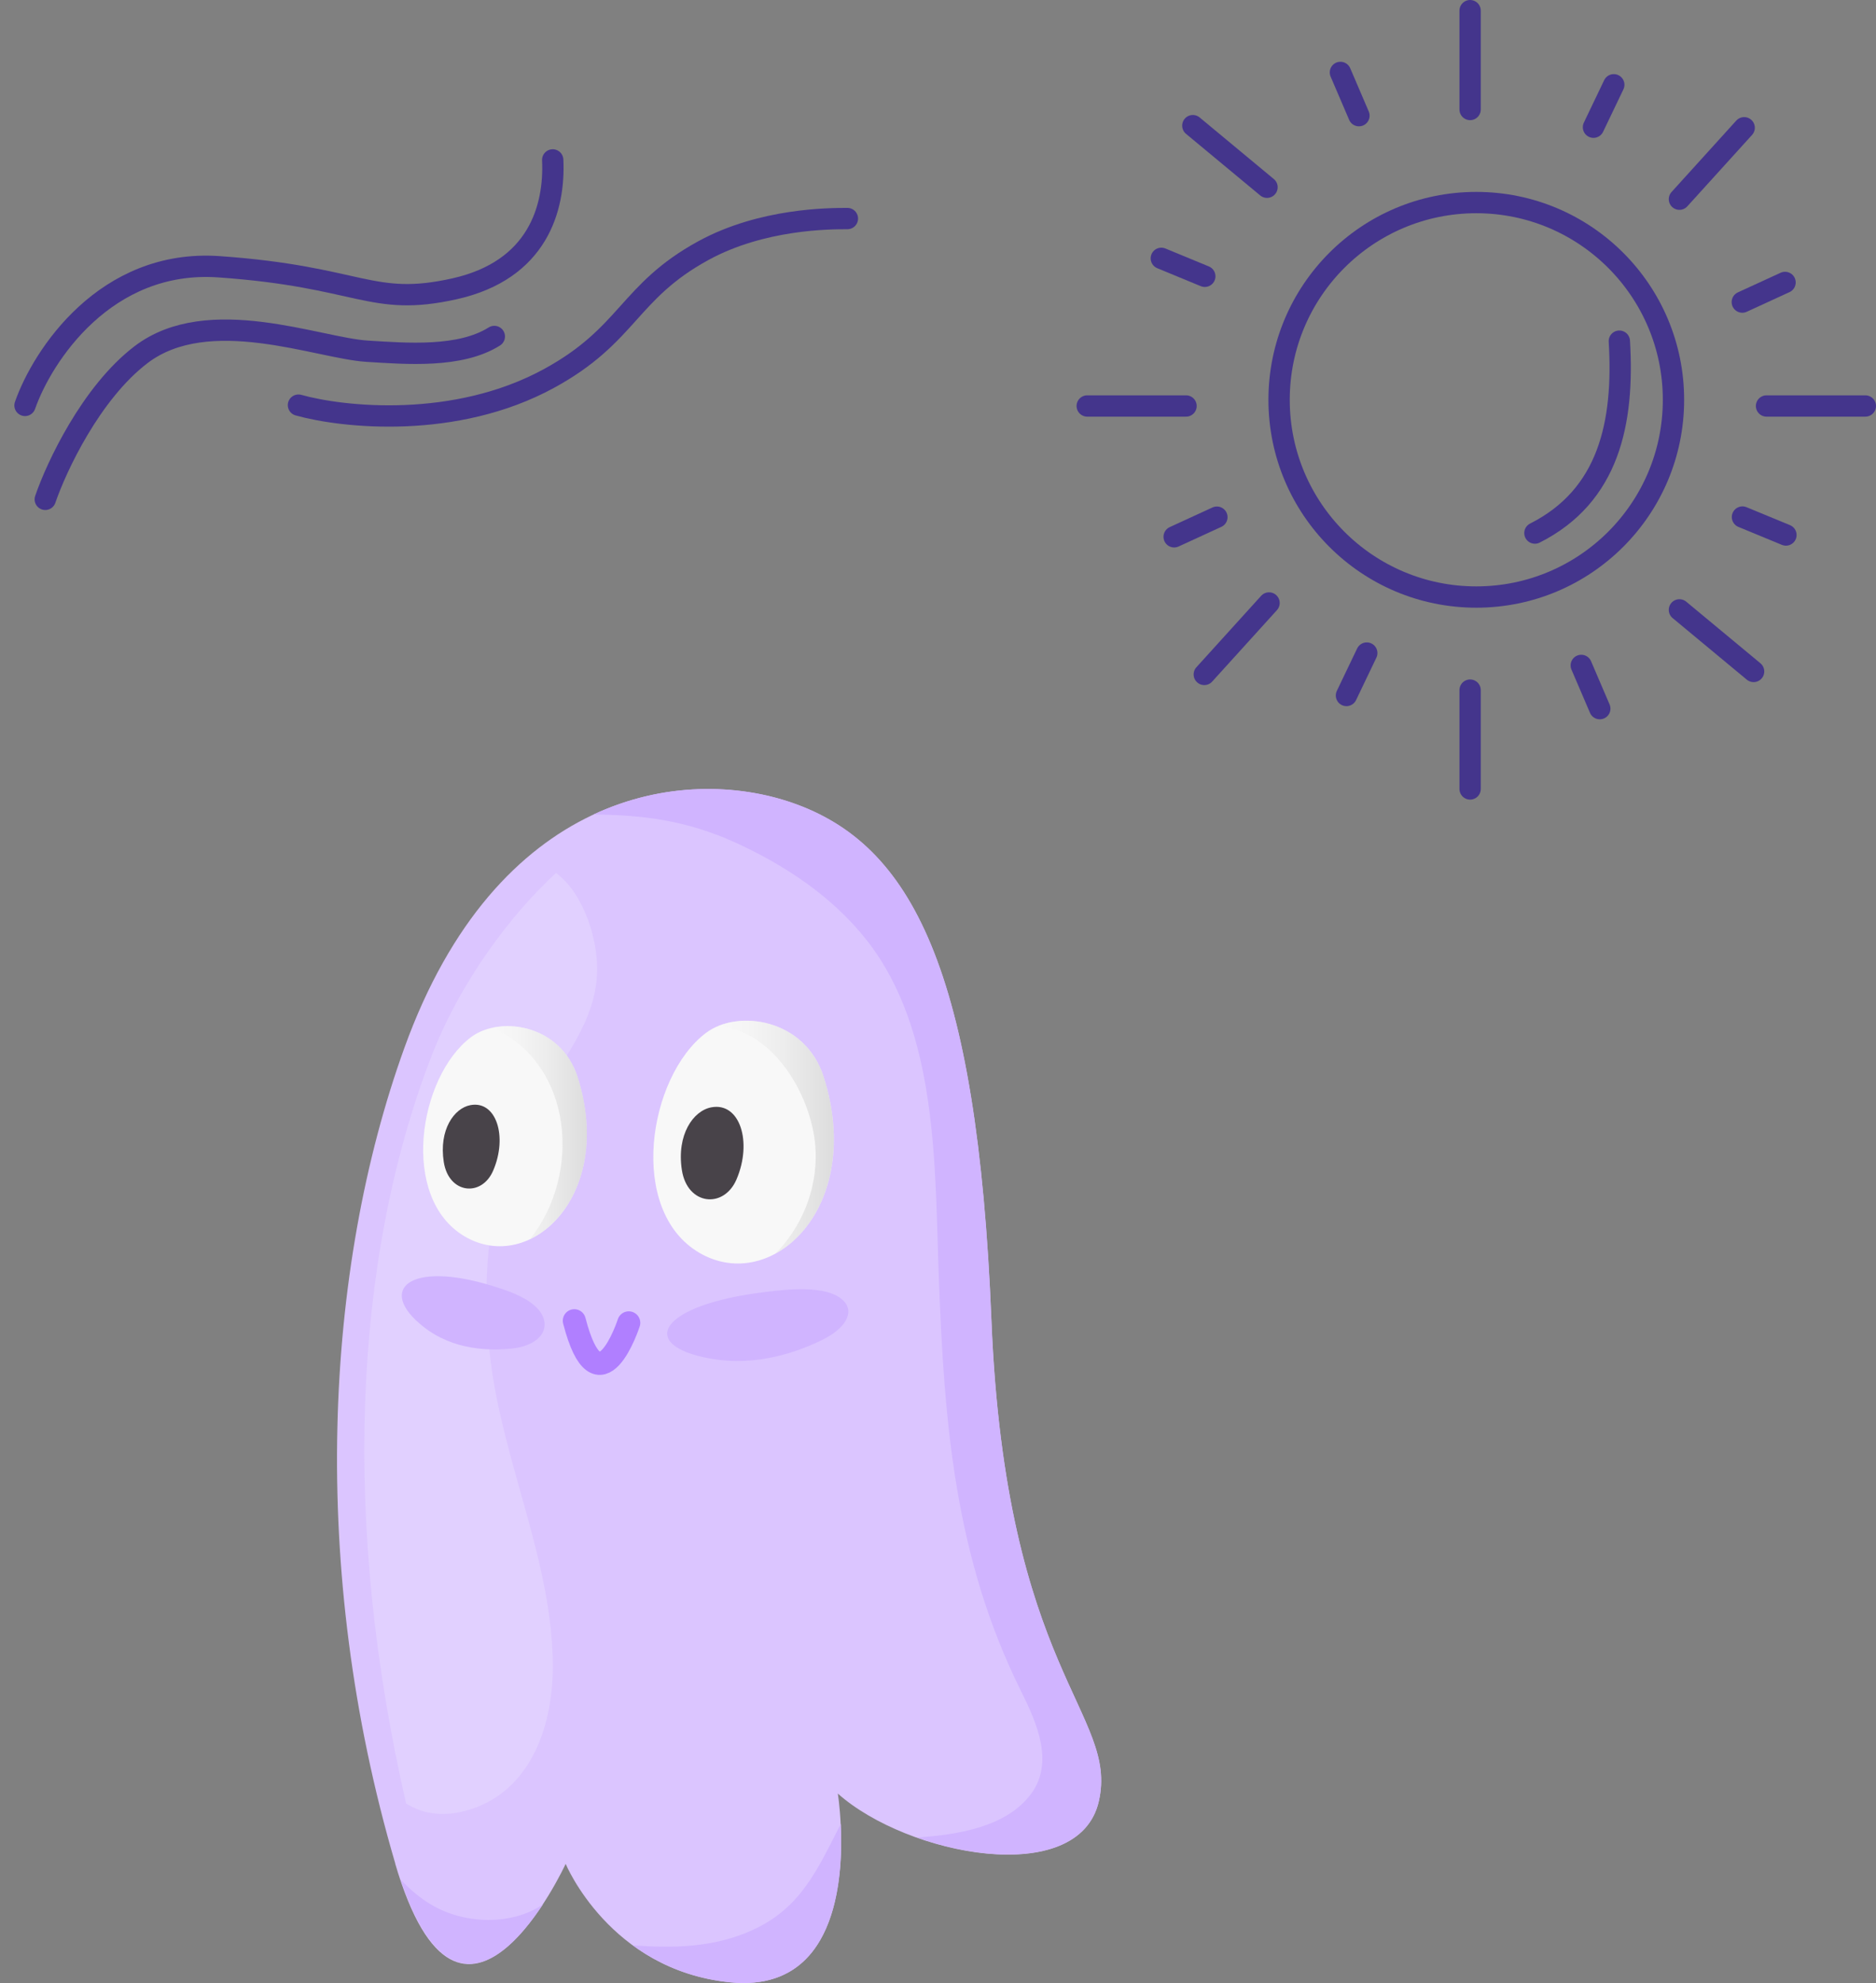 <svg width="176" height="186" viewBox="0 0 176 186" fill="none" xmlns="http://www.w3.org/2000/svg">
<rect x="0" y="0" width="176" height="186" fill="#808080" stroke="none"/>
<path d="M37.081 174.784C28.944 147.098 30.453 119.015 37.939 98.283C46.585 74.324 64.051 71.742 74.326 75.31C85.491 79.188 91.673 90.829 93.008 123.839C94.343 156.856 104.967 160.726 103.084 168.959C101.201 177.183 85.125 174.045 78.601 168.228C78.601 168.228 81.676 187.276 68.469 185.933C57.193 184.788 53.069 174.823 53.069 174.823C53.069 174.823 43.303 196.001 37.073 174.792L37.081 174.784Z" fill="#DBC5FF"/>
<path opacity="0.25" d="M56.025 91.055C55.945 95.783 52.711 99.517 50.383 103.348C45.877 110.738 44.995 119.177 46.028 127.64C47.212 137.303 51.94 146.775 51.861 156.526C51.813 162.191 49.612 168.318 43.565 169.876C41.395 170.432 39.552 170.082 38.098 169.16C32.13 143.167 33.044 118.557 40.378 99.319C43.175 91.984 48.102 85.587 52.163 81.884C54.777 83.799 56.072 88.106 56.025 91.055Z" fill="#F6F1FF"/>
<path d="M96.726 168.268C98.935 165.273 97.243 161.546 95.789 158.621C89.567 146.082 88.581 133.518 88.073 119.715C87.691 109.417 88.025 96.758 81.334 88.216C78.124 84.123 73.689 81.175 68.993 79.029C64.368 76.924 60.252 76.447 55.691 76.391C62.374 73.276 69.231 73.531 74.333 75.295C85.498 79.172 91.68 90.814 93.015 123.824C94.35 156.841 104.975 160.711 103.091 168.944C101.748 174.808 93.198 174.896 86.038 172.353C89.932 172.083 94.438 171.352 96.726 168.26L96.726 168.268Z" fill="#D0B4FF"/>
<path d="M70.535 181.055C75.2 178.973 76.75 175.199 78.879 171.083C79.141 176.343 78.442 186.936 68.477 185.927C64.663 185.537 61.667 184.139 59.371 182.462C63.161 182.748 66.92 182.676 70.535 181.063L70.535 181.055Z" fill="#D0B4FF"/>
<path d="M40.481 178.662C43.517 180.474 47.982 180.649 50.938 178.623C47.824 183.367 41.967 189.327 37.588 176.302C38.447 177.216 39.4 178.019 40.473 178.662L40.481 178.662Z" fill="#D0B4FF"/>
<path d="M77.282 101.025C75.549 95.542 69.216 94.628 66.228 96.885C60.801 100.985 58.83 113.541 65.608 117.506C72.387 121.471 81.152 113.255 77.282 101.025Z" fill="#F8F8F8"/>
<path d="M54.196 101.041C52.623 96.066 46.885 95.24 44.176 97.29C39.257 101.009 37.469 112.388 43.611 115.98C49.754 119.572 57.7 112.134 54.196 101.041Z" fill="#F8F8F8"/>
<path opacity="0.5" d="M76.518 108.01C76.375 103.171 72.719 96.615 67.355 96.249C70.59 94.898 75.739 96.162 77.281 101.025C79.808 109.011 76.939 115.289 72.767 117.578C75.183 115.083 76.629 111.729 76.526 108.01L76.518 108.01Z" fill="url(#paint0_linear_59795_8683)"/>
<path opacity="0.5" d="M46.203 96.4C49.103 95.773 52.949 97.1 54.197 101.041C56.565 108.519 53.712 114.336 49.723 116.227C54.594 110.14 53.791 99.786 46.203 96.4Z" fill="url(#paint1_linear_59795_8683)"/>
<path d="M66.736 103.862C65.036 104.18 63.462 106.428 63.971 109.742C64.48 113.056 67.904 113.405 69.096 110.624C70.606 107.096 69.406 103.361 66.736 103.862Z" fill="#484349"/>
<path d="M44.136 103.656C42.594 103.942 41.164 105.985 41.633 108.988C42.102 111.992 45.201 112.31 46.274 109.783C47.641 106.588 46.552 103.203 44.136 103.656Z" fill="#484349"/>
<path d="M58.989 124.077C58.989 124.077 56.176 132.762 53.879 123.878" stroke="#B07FFF" stroke-width="2.16" stroke-linecap="round" stroke-linejoin="round"/>
<path d="M79.078 121.95C80.254 123.054 79.308 124.612 77.154 125.669C74.953 126.749 71.067 128.227 66.617 127.425C59.768 126.193 61.762 122.387 71.83 121.179C73.658 120.956 77.504 120.472 79.078 121.95Z" fill="#D0B4FF"/>
<path d="M51.035 123.798C51.4 125.196 50.049 126.277 48.047 126.484C45.996 126.698 42.564 126.69 39.711 124.434C35.316 120.961 38.392 118.211 46.163 120.603C47.57 121.04 50.55 121.93 51.042 123.798L51.035 123.798Z" fill="#D0B4FF"/>
<circle cx="138.5" cy="37.5" r="18.5" stroke="#44358C" stroke-width="2"/>
<path d="M137.921 64.73V74" stroke="#44358C" stroke-width="2" stroke-linecap="round"/>
<path d="M137.921 1V10.27" stroke="#44358C" stroke-width="2" stroke-linecap="round"/>
<path d="M165.73 38.08L175 38.08" stroke="#44358C" stroke-width="2" stroke-linecap="round"/>
<path d="M102 38.08L111.27 38.08" stroke="#44358C" stroke-width="2" stroke-linecap="round"/>
<path d="M111.908 11.786L118.867 17.562" stroke="#44358C" stroke-width="2" stroke-linecap="round"/>
<path d="M157.558 57.204L164.517 62.98" stroke="#44358C" stroke-width="2" stroke-linecap="round"/>
<path d="M157.558 18.683L163.632 11.983" stroke="#44358C" stroke-width="2" stroke-linecap="round"/>
<path d="M112.982 63.258L119.057 56.557" stroke="#44358C" stroke-width="2" stroke-linecap="round"/>
<path d="M167.55 50.181L163.472 48.497" stroke="#44358C" stroke-width="2" stroke-linecap="round"/>
<path d="M113.03 25.916L108.952 24.231" stroke="#44358C" stroke-width="2" stroke-linecap="round"/>
<path d="M167.467 26.492L163.457 28.334" stroke="#44358C" stroke-width="2" stroke-linecap="round"/>
<path d="M126.32 65.233L128.226 61.254" stroke="#44358C" stroke-width="2" stroke-linecap="round"/>
<path d="M114.165 48.508L110.156 50.35" stroke="#44358C" stroke-width="2" stroke-linecap="round"/>
<path d="M151.921 32C152.386 39.682 150.931 46.5 144 50" stroke="#44358C" stroke-width="2" stroke-linecap="round"/>
<path d="M127.492 10.849L125.754 6.793" stroke="#44358C" stroke-width="2" stroke-linecap="round"/>
<path d="M150.087 66.468L148.349 62.413" stroke="#44358C" stroke-width="2" stroke-linecap="round"/>
<path d="M149.494 11.932L151.4 7.952" stroke="#44358C" stroke-width="2" stroke-linecap="round"/>
<path d="M2.346 38.026C3.973 33.382 9.889 24.278 20.536 25.021C33.845 25.951 34.808 28.836 42.632 27.091C50.455 25.346 52.064 19.523 51.854 15" stroke="#44358C" stroke-width="2" stroke-linecap="round"/>
<path d="M4.247 46.837C5.286 43.804 8.537 36.843 13.235 33.264C19.559 28.447 29.845 32.659 34.446 32.943C38.127 33.17 43.154 33.589 46.376 31.56" stroke="#44358C" stroke-width="2" stroke-linecap="round"/>
<path d="M28 38C32.167 39.167 42.7 40.3 51.5 35.5C59 31.409 58.922 27.361 66 23.5C71.5 20.5 77.833 20.5 79.5 20.5" stroke="#44358C" stroke-width="2" stroke-linecap="round"/>
<defs>
<linearGradient id="paint0_linear_59795_8683" x1="78.226" y1="106.659" x2="67.355" y2="106.659" gradientUnits="userSpaceOnUse">
<stop stop-color="#C1C1C1"/>
<stop offset="0.06" stop-color="#C6C6C6"/>
<stop offset="0.43" stop-color="#E1E1E1"/>
<stop offset="0.75" stop-color="#F2F2F2"/>
<stop offset="1" stop-color="#F8F8F8"/>
</linearGradient>
<linearGradient id="paint1_linear_59795_8683" x1="55.055" y1="106.238" x2="46.203" y2="106.238" gradientUnits="userSpaceOnUse">
<stop stop-color="#C1C1C1"/>
<stop offset="0.06" stop-color="#C6C6C6"/>
<stop offset="0.43" stop-color="#E1E1E1"/>
<stop offset="0.75" stop-color="#F2F2F2"/>
<stop offset="1" stop-color="#F8F8F8"/>
</linearGradient>
</defs>
</svg>
